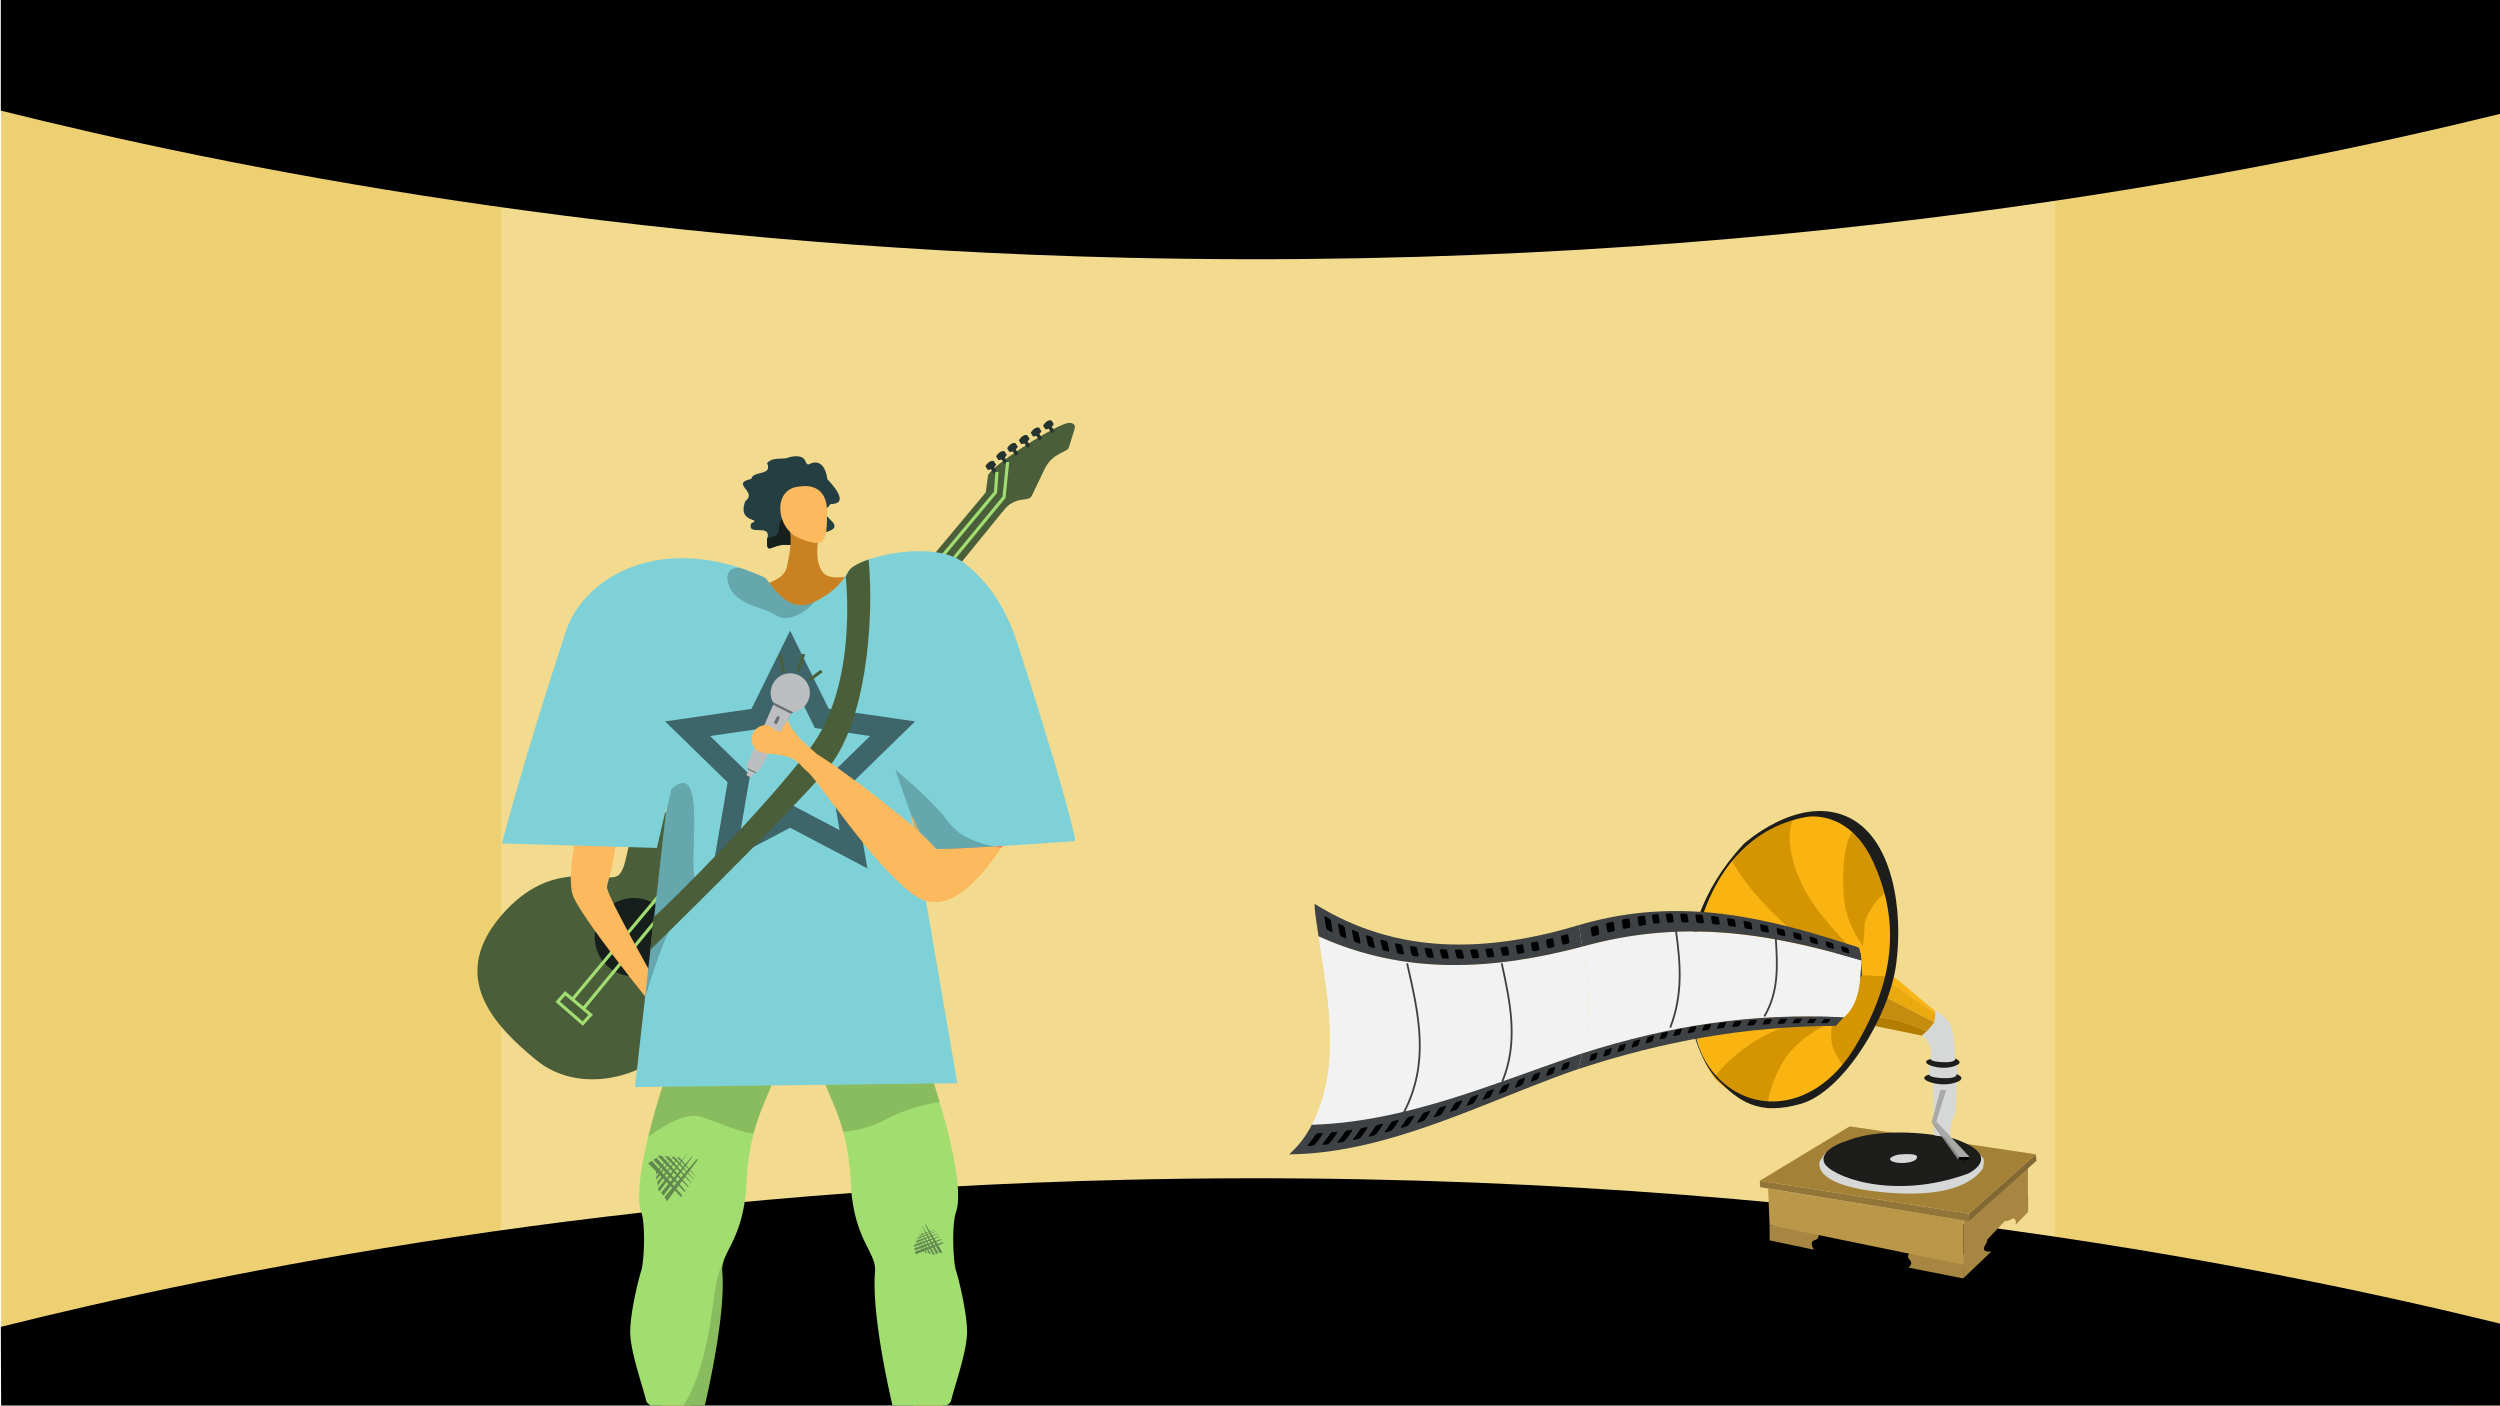 <svg xmlns="http://www.w3.org/2000/svg" xmlns:xlink="http://www.w3.org/1999/xlink" width="1366" height="768" viewBox="0 0 1366 768"><defs><style>.a,.af,.as,.ax,.o,.u{fill:none;}.b{clip-path:url(#a);}.c{fill:#f7d45e;}.d{fill:#ffe182;}.e{fill:#c2c2c2;}.e,.w{opacity:0.2;}.f{fill:#000;}.g{clip-path:url(#b);}.h{fill:#fcb95d;}.ac,.ad,.h,.i,.j,.k,.m,.o,.p,.q,.r,.s,.t,.u,.v,.w{fill-rule:evenodd;}.i{fill:#a1dd6f;}.ab,.j{opacity:0.15;}.k{fill:#4a5e3a;}.l,.m{fill:#243330;}.n,.q{fill:#171f1c;}.o{stroke:#a1dd70;stroke-width:1.752px;}.af,.as,.ax,.o,.u{stroke-miterlimit:10;}.p{fill:#243e41;}.r{fill:#c98121;}.s{fill:#f7805c;}.t{fill:#7fd1d8;}.u{stroke:#3e6569;stroke-width:11.428px;}.x{fill:#6d6e71;}.y{fill:#bcbec0;}.z{fill:#e6e7e8;}.aa{opacity:0.5;}.ac,.ae{fill:#d1d3d4;}.ad{fill:#36a5ad;}.af{stroke:#4a5e3a;stroke-width:1.678px;}.ag{fill:#fab411;}.ah{fill:#d49500;}.ai{fill:#a68641;}.aj{fill:#bb9749;}.ak{fill:#917539;}.al{fill:#826933;}.am{fill:#a38136;}.an{fill:#d5d8d6;}.ao{fill:#1d1d1c;}.ap{fill:#eba910;}.aq{fill:#c48d0d;}.ar{fill:#b37d00;}.as{stroke:#917539;stroke-width:0.709px;}.at{fill:#a9aaa7;}.au{fill:#90918f;}.av{fill:#f2f2f2;}.aw{fill:#3f4244;}.ax{stroke:#3f4244;stroke-width:1.01px;}</style><clipPath id="a"><rect class="a" width="1366" height="768" transform="translate(5894 -4728)"/></clipPath><clipPath id="b"><rect class="a" width="425" height="574" transform="translate(0 0.49)"/></clipPath></defs><g transform="translate(-5894 4728)"><g class="b"><path class="c" d="M7260.449-4711.128v758.464l-242.228-67.587-32.991-6.263,1.636-558.092,29.006-38.07Z"/><path class="c" d="M6210.745-4602.858l-16.051,556.371-300.044,74.4v-750.052l298.845,93.57Z"/><path class="d" d="M6592.426-4639.258H6167.818v617.384h849.166v-617.384Z"/><path class="e" d="M7016.883-4624.022v-16.026H6167.718v2.623l-273.169-84.716v742.9l273.169-67.088v17.778h841.85l8.552,1.608L7260.349-3960v-751.233Z"/><path class="f" d="M5894.449-4667.549c121.657,30.38,335.7,73.888,615,80.372,352.972,8.194,622.429-47.1,751-78.7v-62.454h-1366Z"/><path class="f" d="M5894.449-4003c121.657-30.38,335.7-73.888,615-80.372,352.972-8.194,622.429,47.1,751,78.7v48.779l-1365.8,2.839Z"/></g><g transform="translate(0 24.51)"><g class="g" transform="translate(6117 -4559)"><g transform="translate(37.862 36.13)"><path class="h" d="M6404.944-3961.786s-1.261,17.721-3.156,23.474,12.032,3.965,12.647,4.184,11.389-6.885,11.389-6.885-6.9-2.1-4.642-24.02S6404.944-3961.786,6404.944-3961.786Z" transform="translate(-6166.508 4498.932)"/><path class="h" d="M6277.38-3960.29s1.262,17.721,3.156,23.476-12.031,3.965-12.646,4.183-11.39-6.886-11.39-6.886,6.9-2.1,4.642-24.02S6277.38-3960.29,6277.38-3960.29Z" transform="translate(-6160.57 4498.871)"/><path class="i" d="M6321.879-4147.41c-1.434,6.717-7.04,15.42-10.958,30.358a123.7,123.7,0,0,0-3.8,26.086c-1.234,27.935-11,36.3-13,45.065a13.408,13.408,0,0,0-.314,4.2c2.186,25.442-10.053,75.323-10.053,75.323s-2.607.223-6.319.345c-8.856.291-24.017-.015-25.258-5.368-1.771-7.6-8.657-26.731-8.657-37.282s4.563-29.07,6.05-33.563,2.461-24.9,0-31.93c-2.807-8.028-.177-24.768,3.772-41.131,4.579-18.957,10.943-37.4,12.714-41.171,0,0,31.738-13.625,38.539-11S6324-4157.325,6321.879-4147.41Z" transform="translate(-6160.038 4506.863)"/><path class="i" d="M6432.076-4008.687c0,10.552-6.886,29.684-8.658,37.282s-31.577,5.022-31.577,5.022-12.238-49.881-10.053-75.323c.928-10.836-11.877-16.978-13.312-49.26a122.886,122.886,0,0,0-4.079-27.122c-3.9-14.308-9.278-22.766-10.681-29.322-2.117-9.915,10.481-17.445,17.284-20.075s38.54,11,38.54,11a229.532,229.532,0,0,1,7.561,22.184c6.111,20.444,12.859,48.862,8.926,60.118-2.462,7.032-1.488,27.444,0,31.93S6432.076-4019.238,6432.076-4008.687Z" transform="translate(-6164.538 4506.863)"/><path class="j" d="M6322.3-4147.41c-1.434,6.717-7.04,15.42-10.958,30.358-7.837-1.013-17.974-5.5-28.1-9.095-8.481-3.006-20.865,4.517-29.477,10.836,4.579-18.957,10.943-37.4,12.714-41.171,0,0,31.738-13.625,38.539-11S6324.415-4157.325,6322.3-4147.41Z" transform="translate(-6160.458 4506.863)"/><path class="j" d="M6417.1-4134.3a95.127,95.127,0,0,0-31.086,10.314c-6.472,3.4-14.01,5.106-21.617,5.9-3.9-14.308-9.278-22.766-10.681-29.322-2.117-9.915,10.481-17.445,17.284-20.075s38.54,11,38.54,11A229.532,229.532,0,0,1,6417.1-4134.3Z" transform="translate(-6164.538 4506.863)"/><path class="k" d="M6287.018-4285.9c-6.532-5.131-23.646-17.214-37.075-9.623s-9.958,24.277-15.767,31.329-33.64-10.835-62.377,20.062c-33.083,35.571-5.589,63.064,16.821,81.528,23.07,19.007,59.833,10.6,78.461-12.013,17.674-21.453,3.981-42.278,11.2-51.039s18.05-10.283,22.569-14.77c4.543-4.506,5.772-7.44,2.994-9.729s-8.586,2.319-14.6-4.017c-5.967-6.288-3.7-16.442,1.228-22.425S6289.855-4283.67,6287.018-4285.9Z" transform="translate(-6156.477 4512.188)"/><path class="k" d="M6272.937-4281.5l13.16,10.842,163.585-200.88-10.632-8.759Z" transform="translate(-6161.243 4519.649)"/><path class="k" d="M6445.863-4480.078l1.376-10.757c.6-4.652,32.469-25.333,42.491-28.633,2.788-.917,5.845-.155,4.846,3.056l-3.122,10.04c-.847,2.723-8.846,2.62-13.265,11.824l-6.969,14.517c-1.274,2.652-5.011,1.449-8.8,3.023s-5.09,3.147-7.266,5.611S6443.985-4476.193,6445.863-4480.078Z" transform="translate(-6168.308 4521.267)"/><rect class="l" width="1.977" height="4.243" transform="matrix(0.841, -0.541, 0.541, 0.841, 311.422, 3.483)"/><path class="m" d="M6480.014-4516.36a5.594,5.594,0,0,0,4.567-2.878l-1.256-1.956c-.614-.333-2.741-.254-4.583,2.781Z" transform="translate(-6169.663 4521.328)"/><rect class="l" width="1.977" height="4.243" transform="matrix(0.841, -0.54, 0.54, 0.841, 304.685, 7.385)"/><path class="m" d="M6472.992-4512.292a5.6,5.6,0,0,0,4.566-2.876l-1.257-1.958c-.612-.333-2.74-.254-4.583,2.781Z" transform="translate(-6169.376 4521.161)"/><rect class="l" width="1.977" height="4.243" transform="translate(298.199 11.511) rotate(-32.695)"/><path class="m" d="M6466.229-4507.99a5.589,5.589,0,0,0,4.566-2.876l-1.256-1.957c-.614-.333-2.741-.253-4.583,2.783Z" transform="translate(-6169.1 4520.985)"/><rect class="l" width="1.977" height="4.243" transform="matrix(0.842, -0.54, 0.54, 0.842, 291.781, 15.871)"/><path class="m" d="M6459.535-4503.444a5.592,5.592,0,0,0,4.566-2.876l-1.255-1.957c-.614-.333-2.742-.254-4.583,2.782Z" transform="translate(-6168.825 4520.799)"/><rect class="l" width="1.977" height="4.243" transform="translate(285.755 20.31) rotate(-32.695)"/><path class="m" d="M6453.253-4498.816a5.6,5.6,0,0,0,4.566-2.876l-1.255-1.957c-.614-.334-2.742-.254-4.584,2.781Z" transform="translate(-6168.568 4520.61)"/><rect class="l" width="1.977" height="4.243" transform="translate(279.927 25.64) rotate(-32.708)"/><path class="m" d="M6447.178-4493.258a5.588,5.588,0,0,0,4.565-2.876l-1.255-1.957c-.613-.334-2.74-.253-4.583,2.783Z" transform="translate(-6168.32 4520.382)"/><circle class="n" cx="21.412" cy="21.412" r="21.412" transform="translate(64.061 261.011)"/><g transform="translate(43.868 22.813)"><path class="o" d="M6442.557-4491.984l-.8,11.213-231.621,277.582" transform="translate(-6202.541 4497.314)"/><path class="o" d="M6216.476-4198.478l230.189-279.8,1.978-19.267" transform="translate(-6202.8 4497.542)"/><path class="o" d="M6206.326-4194.889l13.914,11.8-4.348,4.74-13.675-11.9Z" transform="translate(-6202.217 4485.158)"/></g><path class="h" d="M6213.238-4287.419c-.36,1.082-5.773,24.19-2.525,34.648s41.858,58.812,49.436,67.473c0,0-2.324-15.193-2.278-16.274s-28.571-50.25-28.439-55.536c.045-1.8,4.064-11.908,5.483-30.311S6213.238-4287.419,6213.238-4287.419Z" transform="translate(-6158.654 4512.092)"/><path class="p" d="M6355.606-4474.722c-4.025,5.263-5.133,3.205,1.433,10.188,2.958,4.534-4.065,4.6-9.054,7a9.541,9.541,0,0,0-2.828,1.928c-2.476,2.137-7.413,2.593-12.1,3.283-9.979-1.2-12.4,6.723-12.117-3.283.04-.129.091-.26.118-.39,2.449-8.455-11.582-.7-8.716-8.221,6.553-2.97-8.025.287-3.283-12.1,6.983-5.212-8.533-9.524,3.283-12.117.769-4.65,11.751-1.55,8.6-8.6,3.154-3.791,9.107-1.616,12.117-3.283,12.024-2.71,6.982,6.449,12.1,3.283,6.788-2.293,8.559,6.461,8.612,8.6C6357.665-4484.245,6365.99-4474.722,6355.606-4474.722Z" transform="translate(-6162.667 4520.489)"/><path class="q" d="M6348.548-4456.367a9.541,9.541,0,0,0-2.828,1.928c-2.476,2.137-7.413,2.593-12.1,3.283-9.979-1.2-12.4,6.723-12.117-3.283.04-.129.091-.26.118-.39,3.27-.612,6.267-1.806,6.266-4.391,0-11.666,13.819-12.983,13.819-12.983s3.755,7.929,3.99,8.788C6345.812-4462.972,6347.154-4459.676,6348.548-4456.367Z" transform="translate(-6163.229 4519.318)"/><path class="r" d="M6297.766-4426.3s30.868-.441,33.513-12.346,3.087-18.4,0-25.3,17.639,7.657,17.639,7.657-2.205,9.26,0,16.314,7.055,7.2,14.552,6.465,0,23.08,0,23.08-26.853,2.913-28.86,3.881-29.787.354-31.11,0S6297.766-4426.3,6297.766-4426.3Z" transform="translate(-6162.258 4519.056)"/><path class="s" d="M6288.068-4232.227c1.255.095,7.235-2.423,16.8,3.645s19.342,15.55,26.579,14.092,2.389-9.709-1.8-11.52c-3.768-1.63-10.884-3.75-9.343-6.456s4.9-2.4,8.279.01,6.082.088,4.921-1.262-9.546-6.164-11.57-6.568c-1.5-.3-8.3,1.75-11.871.886s-17.768-5.573-17.768-5.573Z" transform="translate(-6161.861 4510.02)"/><path class="h" d="M6339.614-4483.572s14.993-3.517,14.993,13.941-1.764,19.665-14.993,14.373S6324.621-4482.781,6339.614-4483.572Z" transform="translate(-6163.537 4519.795)"/><path class="t" d="M6483.641-4289.625l-.261.023c-2.361.222-20.581,1.917-39.145,3.466-2.009.169-4.026.337-6.028.5-4.378.353-8.679.69-12.7.989-10.8.8-19.562,1.311-22.314,1.127l-4.164-9.255-3.52-7.829-1.61-3.581.153,1.58,1.112,6.457,6.955,40.441,17.146,99.639-176.135,2.132,5.5-48.747L6251.6-4229l2.031-17.965,6.388-56.637.476-4.195-5.375,23.189-84.6-2.461s9.838-39.622,34.774-115.6c9.226-28.126,46.132-50.771,94.77-35.105a127.7,127.7,0,0,1,13.9,5.4c2.392,1.089,11.541,20.566,26.339,13.711.314-.146.629-.292.936-.445,13.51-6.518,16.6-13.956,18.817-17.008,0-.008.008-.016.015-.023.077-.091.146-.183.215-.275,1.557-1.963,5.345-4.042,10.528-5.805,14.079-4.792,38.508-7.662,51.17,1.226s24.327,25.04,30.932,47.229c11.1,34.077,23.1,73.9,28.64,95.728.092.36.177.706.261,1.043C6482.974-4292.324,6483.641-4289.625,6483.641-4289.625Z" transform="translate(-6157.051 4518.276)"/><path class="h" d="M6426.6-4287.625c-1.618,1.369-2.38,3.595-13.282,7.163-4.811-7.693-49.759-42.586-64.656-51.547-3.315-2.863-7.579-6.588-9.012-8.031-2.462-2.478-6.833-8.061-6.744-9.508s-7.165-7.247-8.834-7.525-2.224,3.059,1.4,4.621,4.937,4.92,3.5,7.5-5.029-3.173-8.93-3.067-8.92,4.179-6.54,10.779,9.724,3.295,19.919,6.75c4.663,1.58,6.483,5.237,9.4,7.533,6.788,5.346,35.131,50.406,58.477,67.555s46.466-25.81,49.144-26.951C6450.433-4282.35,6428.213-4288.994,6426.6-4287.625Z" transform="translate(-6162.877 4514.607)"/><path class="u" d="M6332.229-4388.04l17.309,35.071,38.7,5.624-28.006,27.3,6.611,38.547-34.617-18.2-34.618,18.2,6.611-38.547-28.006-27.3,38.7-5.624Z" transform="translate(-6161.376 4515.874)"/><path class="v" d="M6454.829-4277.7c-.621.791-1.411,1.879-2.354,3.175Z" transform="translate(-6168.589 4511.359)"/><path class="w" d="M6267.651-4237.978c-4.785,5.982-12.139,28.978-15.689,40.695l11.387-100.919,2.953-13.12c18.4-16.51,10.551,31.668,12.445,46.284S6274.146-4246.1,6267.651-4237.978Z" transform="translate(-6160.384 4512.874)"/><path class="w" d="M6346.481-4418.725c-4.38,5.674-14.624,11.51-20.5,7.66-8.68-5.674-24.2-5.682-26.908-18.94-1.073-5.245,2.063-7.086,6.242-7.385a127.7,127.7,0,0,1,13.9,5.4c2.392,1.089,11.541,20.566,26.339,13.711C6345.86-4418.426,6346.174-4418.572,6346.481-4418.725Z" transform="translate(-6162.303 4517.894)"/><path class="k" d="M6351.452-4327.22c-23.626,27.3-96.4,98.411-96.4,98.411l1.648-17.629c.123-.107.245-.223.383-.336,9.9-8.85,58.684-57.235,85.054-91.941,26.739-35.173,19.577-93.819,19.577-93.819s.706-1.441,1.787-3.39c0-.008.008-.016.015-.023.077-.091.146-.183.215-.275,1.557-1.963,5.345-4.042,10.528-5.805C6377.454-4407.252,6372.592-4351.643,6351.452-4327.22Z" transform="translate(-6160.511 4518.083)"/><g transform="translate(147.077 138.249)"><path class="x" d="M6324.272-4360.727l.086,1.509-13.91,34.342.214,1.027,3.563,1.768,1.449-.491,18.44-31.8,1.253-.843s-.616-4.156-.5-4.386S6324.272-4360.727,6324.272-4360.727Z" transform="translate(-6309.854 4376.507)"/><path class="y" d="M6314.432-4322.655l-3.415-1.695a1.848,1.848,0,0,1-.872-2.4l14.195-32.408,9.757,4.842-17.229,30.9A1.847,1.847,0,0,1,6314.432-4322.655Z" transform="translate(-6309.835 4376.443)"/><path class="y" d="M6312.229-4317.995l-2.4-1.191.809-3.089,3.563,1.768Z" transform="translate(-6309.829 4374.934)"/><path class="y" d="M6339.08-4375.983l-.191-.094a10.563,10.563,0,0,0-14.157,4.765l-.095.191a10.547,10.547,0,0,0,.17,9.721l11.1,5.508a10.551,10.551,0,0,0,7.845-5.743l.095-.191A10.563,10.563,0,0,0,6339.08-4375.983Z" transform="translate(-6310.39 4377.181)"/><g transform="translate(14.707 23.043)"><rect class="z" width="4.694" height="1.888" rx="0.944" transform="translate(0 4.205) rotate(-63.603)"/><rect class="x" width="4.694" height="1.888" rx="0.944" transform="translate(0 4.205) rotate(-63.603)"/></g><path class="s" d="M6416.808-4278.285a10.967,10.967,0,0,1,.758,1.044Z" transform="translate(-6314.206 4373.134)"/><path class="h" d="M6446.763-4277.484c-7.913,10.873-26.624,36.231-45.472,22.375-23.35-17.146-51.691-62.21-58.478-67.556-2.921-2.292-4.739-5.95-9.4-7.53a47.2,47.2,0,0,0-11.3-2.033,4.593,4.593,0,0,1-.459-.046c-3.029-.3-5.383-.728-6.917-2.5a4.894,4.894,0,0,1-.506-.66,7.261,7.261,0,0,1-.736-1.511c-2.293-6.364,2.277-10.374,6.111-10.75.123-.015.253-.023.377-.031h.053c1.68-.046,3.3,1,4.716,1.986a3.034,3.034,0,0,0,.828.582c1.234.867,2.263,1.5,2.976.982a1.389,1.389,0,0,0,.413-.484,4.153,4.153,0,0,0,.346-.821,4.379,4.379,0,0,0,.146-.636,4.033,4.033,0,0,0,.6-.982l.023-.023a.112.112,0,0,0-.016.046c.023-.038.038-.069.054-.1s.023-.023.046-.046c.046-.061.1-.114.153-.176.077-.084.161-.168.254-.253.1-.115.215-.222.322-.33.161-.153.314-.307.468-.46a8.406,8.406,0,0,0,1.25-1.557,1.316,1.316,0,0,1,.291.736c-.084,1.45,4.286,7.031,6.747,9.508,1.435,1.441,5.7,5.169,9.011,8.029,10.758,6.472,37.19,26.47,52.855,39.973,1.727,7.43,4.188,18.334,3.949,19.4-.359,1.626,12.813.72,14.255,1.081C6420.684-4271.02,6437.392-4274.778,6446.763-4277.484Z" transform="translate(-6309.953 4376.068)"/><path class="s" d="M6454.721-4279.4a1.378,1.378,0,0,0-.384.307h-.007a10.345,10.345,0,0,0-.929,1.1c-1.2-.214-2.584-.475-4.079-.8-4.792.283-9.462.552-13.7.767-8.687.438-15.573.69-18.021.521v-.007c10.905-3.566,11.663-5.79,13.281-7.163a3.1,3.1,0,0,1,1.817-.138C6438.372-4284.281,6454.721-4279.4,6454.721-4279.4Z" transform="translate(-6314.238 4373.403)"/><path class="t" d="M6490.98-4292.339c-.084-.338-.169-.683-.261-1.043-2.454-9.679-6.182-22.9-10.537-37.58-7.742.343-15.6-.333-23.271-.717-14.629-.733-29.5-1.958-44.13-.873a9.815,9.815,0,0,1-1.554-.02,20.773,20.773,0,0,1-9.955,3.642,23.459,23.459,0,0,1-6.587-.269c.184,1.1.345,2.223.453,3.352.391,1.572.828,3.144,1.288,4.716,1.288,4.432,2.76,8.833,4.027,13.2.919,3.174,1.87,6.356,2.637,9.585l.069.3.069.1a.024.024,0,0,0,.008.016l1.449,1.986,11.219,15.428.758,1.044v.007c2.447.169,9.333-.084,18.021-.521,4.241-.215,8.911-.483,13.7-.767l5.008-.3h.007c19.561-1.2,39.414-2.623,39.414-2.623s-.092-.437-.261-1.265C6492.253-4286.358,6491.717-4288.9,6490.98-4292.339Z" transform="translate(-6313.3 4375.372)"/><path class="w" d="M6431.75-4286.344a23.068,23.068,0,0,1-5.268-4.179,16.017,16.017,0,0,0-1.953-1.8h0c-8.224-12.218-30.072-30-30.072-30l8.76,24.8a.024.024,0,0,0,.008.016c.054.245.743,3.121,1.625,6.886a103.054,103.054,0,0,1,11.042,10.528l.758,1.044v.007c2.447.169,9.333-.084,18.021-.521,4.241-.215,8.911-.483,13.7-.767C6443.276-4281.436,6436.873-4283.276,6431.75-4286.344Z" transform="translate(-6313.292 4374.936)"/></g><g class="aa" transform="translate(93.267 400.486)"><g transform="translate(4.299)"><path class="l" d="M6280.777-4100.491l-.669.784-6.385,7.491-10.691,12.537c.295.44.578.894.844,1.364q.257.454.5.917c2.4-3.207,5.772-7.729,9.172-12.284,2.754-3.7,5.521-7.428,7.794-10.483C6281.152-4100.273,6280.964-4100.381,6280.777-4100.491Z" transform="translate(-6258.403 4103.622)"/><path class="l" d="M6278.117-4102.119l-2.414,2.831-5.1,5.978-9.558,11.205a16.232,16.232,0,0,1,1.366,1.6l8.053-10.785,6.981-9.388.94-1.274Z" transform="translate(-6258.321 4103.689)"/><path class="l" d="M6260.194-4082.93c2.872-3.843,14.165-18.953,15.47-20.812l-.02-.014-16.137,18.913.011,1.354Q6259.864-4083.22,6260.194-4082.93Z" transform="translate(-6258.258 4103.756)"/><path class="l" d="M6272.036-4103.43c-.266.474-12.98,17.469-12.98,17.469l-.02-2.238Z" transform="translate(-6258.239 4103.743)"/><path class="l" d="M6268.818-4103.172c-.213.378-10.366,13.95-10.366,13.95l-.02-1.786Z" transform="translate(-6258.214 4103.732)"/><path class="l" d="M6266.5-4103.242c-.169.3-8.281,11.145-8.281,11.145l-.017-1.426Z" transform="translate(-6258.205 4103.735)"/></g><g transform="translate(0 1.171)"><path class="l" d="M6272.387-4080.508l-16.573-18.9q-1.031.677-2.092,1.311c4.821,4.939,11.91,12.2,18.038,18.455Z" transform="translate(-6253.723 4102.407)"/><path class="l" d="M6274.309-4083.055l-15.917-18.154c-.552.418-1.113.82-1.684,1.21,4.048,4.148,11.343,11.619,17.158,17.553Z" transform="translate(-6253.845 4102.481)"/><path class="l" d="M6276.129-4085.5l-14.64-16.695-1.4-.344c-.238.2-.48.4-.724.6,2.791,2.862,10.881,11.151,16.472,16.85Q6275.985-4085.292,6276.129-4085.5Z" transform="translate(-6253.954 4102.535)"/><path class="l" d="M6277.758-4087.638l-12.342-14.077-2.492-.612s9.212,9.446,14.642,14.976C6277.629-4087.447,6277.694-4087.543,6277.758-4087.638Z" transform="translate(-6254.1 4102.527)"/><path class="l" d="M6279.208-4089.6l-10.449-11.916-1.993-.488s8.1,8.3,12.319,12.6Z" transform="translate(-6254.256 4102.514)"/><path class="l" d="M6280.484-4091.012l-8.766-10-1.594-.39s7.028,7.207,10.257,10.487Z" transform="translate(-6254.394 4102.489)"/></g></g><g class="aa" transform="translate(238.436 439.251)"><g transform="translate(1.172)"><path class="l" d="M6411.487-4063.085l.3.582,2.84,5.565,4.752,9.314c.33-.066.665-.122,1.005-.163.22-.028.439-.05.659-.069l-4.974-8.363-4.251-7.117Z" transform="translate(-6406.52 4063.337)"/><path class="l" d="M6409.88-4061.9l1.073,2.1,2.265,4.441,4.247,8.327a10.257,10.257,0,0,1,1.273-.411c-1.038-1.744-2.695-4.531-4.366-7.342l-3.809-6.375-.517-.861Z" transform="translate(-6406.454 4063.283)"/><path class="l" d="M6416.765-4046.7c-1.555-2.618-7.67-12.91-8.442-14.128l-.013.009,7.167,14.057.8.323C6416.436-4046.531,6416.6-4046.618,6416.765-4046.7Z" transform="translate(-6406.39 4063.234)"/><path class="l" d="M6407.592-4058.546c.212.27,7.088,11.855,7.088,11.855l-1.317-.532Z" transform="translate(-6406.361 4063.141)"/><path class="l" d="M6406.933-4056.531c.169.217,5.661,9.468,5.661,9.468l-1.053-.423Z" transform="translate(-6406.333 4063.058)"/><path class="l" d="M6406.308-4055.139c.137.172,4.522,7.564,4.522,7.564l-.841-.337Z" transform="translate(-6406.308 4063.001)"/></g><g transform="translate(0 2.906)"><path class="l" d="M6421-4053.128,6405.894-4048q.147.769.26,1.545c4.069-1.627,10.047-4.02,15.2-6.091Z" transform="translate(-6405.119 4060.013)"/><path class="l" d="M6419.972-4054.854l-14.511,4.921q.166.637.3,1.281c3.416-1.366,9.569-3.828,14.461-5.795Z" transform="translate(-6405.101 4060.084)"/><path class="l" d="M6418.973-4056.5l-13.346,4.526-.541.735c.062.19.118.38.174.57,2.356-.941,9.182-3.67,13.882-5.563Z" transform="translate(-6405.086 4060.151)"/><path class="l" d="M6418.105-4057.957l-11.252,3.815-.964,1.313s7.776-3.105,12.338-4.945Z" transform="translate(-6405.119 4060.211)"/><path class="l" d="M6417.306-4059.248l-9.526,3.23-.77,1.05s6.835-2.731,10.379-4.162C6417.361-4059.168,6417.334-4059.209,6417.306-4059.248Z" transform="translate(-6405.165 4060.264)"/><path class="l" d="M6416.79-4060.307l-7.991,2.71-.616.839s5.933-2.369,8.641-3.465C6416.813-4060.251,6416.8-4060.279,6416.79-4060.307Z" transform="translate(-6405.212 4060.307)"/></g></g><path class="ab" d="M6295-4036.5c2.186,25.442-10.053,75.323-10.053,75.323s-2.607.223-6.319.345c.054-.53-6.287-.479-5.933-.974,14.615-20.433,16.779-57.375,18.81-66.848.467-2.181,1.616-8.822,3.809-12.042A13.408,13.408,0,0,0,6295-4036.5Z" transform="translate(-6161.231 4501.662)"/><g transform="translate(228.238 554.974)"><path class="ac" d="M6463.466-3919.159c-6.532.875-19.752-.123-29.368-.659h-.008c-.307-.024-.591-.038-.882-.054-5.015-.269-8.91-.391-10.105-.008-.131.045-.292.084-.484.129-.476.115-1.134.245-1.94.368-7.253,1.128-25.987,2.247-26.217-3.382a13.87,13.87,0,0,1,.307-3.228c.046-.229.092-.459.154-.69.008-.015.008-.023.016-.038.069-.307.146-.621.238-.936.007-.008.007-.008.007-.016,1.657-5.812,5.667-11.954,6.556-11.425,11.9,7.085,23.541-1.3,25.942-3.205.3-.238.452-.376.452-.376s.452.031,1.312.115c.467.053,1.065.123,1.771.207.382.046.8.1,1.25.16.153.023.307.039.46.069q.552.069,1.173.161c.2.031.4.061.613.1h.008c1.127.177,2.385.391,3.773.652.866.161,1.771.337,2.729.536,1.442.292,2.99.637,4.631,1.021.153.046.314.1.468.154.821.253,1.625.536,2.416.828a50.514,50.514,0,0,1,7.553,3.512l.008.008C6467.43-3928.782,6471.525-3920.232,6463.466-3919.159Z" transform="translate(-6394.453 3942.677)"/><path class="ad" d="M6456.31-3935.155a15.624,15.624,0,0,0-11.2,11.387s-5.122-.943-10.927-1.794c-.5-.069-1.013-.138-1.526-.207-.929-.13-1.871-.261-2.807-.376-.8-.1-1.6-.191-2.376-.275-4.309-.46-8.037-.629-9.248-.054-3.282,1.549-23.665,5.421-23.442.482a2.467,2.467,0,0,1,.154-.69c.008-.015.008-.023.016-.038a5.818,5.818,0,0,0,.238-.936c.007-.008.007-.008.007-.016,1.657-5.812,5.667-11.954,6.556-11.425,11.9,7.085,23.541-1.3,25.942-3.205.3-.238.452-.376.452-.376s.452.031,1.312.115c.467.053,1.065.123,1.771.207.382.046.8.1,1.25.16.153.023.307.039.46.069q.552.069,1.173.161c.2.031.4.061.613.1h.008c1.127.177,2.385.391,3.773.652.866.161,1.771.337,2.729.536,1.442.292,2.99.637,4.631,1.021.153.046.314.1.468.154.821.253,1.625.536,2.416.828a50.514,50.514,0,0,1,7.553,3.512Z" transform="translate(-6394.466 3942.677)"/><g transform="translate(31.838 0.322)"><path class="ae" d="M6435.456-3941.951c-.223.207-.537.507-.921.9a22.851,22.851,0,0,0-3.6,4.608,10.876,10.876,0,0,0-.836,1.794c-.084.238-.153.482-.215.728l-2.231-.544a11.665,11.665,0,0,1,1.166-2.9v-.008a17.049,17.049,0,0,1,1.081-1.725,25.482,25.482,0,0,1,2.677-3.244c.382.046.8.1,1.25.16.153.023.307.039.46.069Q6434.834-3942.043,6435.456-3941.951Z" transform="translate(-6427.65 3942.341)"/></g><g transform="translate(39.169 1.465)"><path class="ae" d="M6442.892-3940.614c-1.281,1.2-4.57,4.563-5.359,7.83l-2.24-.545c.744-3.067,3.167-6.035,4.87-7.821C6441.028-3940.989,6441.933-3940.812,6442.892-3940.614Z" transform="translate(-6435.292 3941.15)"/></g><g transform="translate(47.22 3.175)"><path class="ae" d="M6450.75-3938.539c-1.5,1.488-4.133,4.432-4.831,7.316l-2.232-.545c.706-2.944,2.968-5.8,4.647-7.6C6449.156-3939.114,6449.96-3938.831,6450.75-3938.539Z" transform="translate(-6443.688 3939.367)"/></g><g transform="translate(25.14)"><path class="y" d="M6430.906-3926.145a9.472,9.472,0,0,1-1.809,1.166,13.146,13.146,0,0,0-5.407,5.229c-1.356,2.362-1.779,4.74-1.3,5.989l-1.435.544c-.567-1.488-.291-3.8.8-6.165a14.836,14.836,0,0,1,6.656-6.97c.039-.023.085-.046.123-.069,3.819-1.986,3.189-4.264,1.28-8.243q-.161-.345-.346-.713c-.214-.437-.428-.882-.636-1.326-.107-.23-.207-.46-.3-.683a5.413,5.413,0,0,1-.23-4.14,3.533,3.533,0,0,1,.453-.774c.3-.238.452-.376.452-.376s.452.031,1.312.115l.207.6a1.957,1.957,0,0,0-1.028,1.051,3.078,3.078,0,0,0-.084,1.794,7.522,7.522,0,0,0,.6,1.755l.437.9c.069.138.131.276.2.407C6432.555-3932.548,6434.318-3928.936,6430.906-3926.145Z" transform="translate(-6420.666 3942.677)"/></g><g transform="translate(37.867 0.551)"><path class="y" d="M6439.754-3933.636a28.8,28.8,0,0,1-1.956,3.888,20.768,20.768,0,0,0-2.016,4.209,6.613,6.613,0,0,0,.605,5.375l-.675.368h-.008l-.667.36c-.077-.138-.146-.276-.215-.413a7.98,7.98,0,0,1-.567-5.9,21.251,21.251,0,0,1,2.208-4.762,25.921,25.921,0,0,0,1.855-3.673,4.113,4.113,0,0,0,.261-1.273,4.7,4.7,0,0,0-.9-2.837,10.735,10.735,0,0,0-2.893-2.753c-.367-.245-.6-.384-.62-.391l.368-.668q.551.069,1.173.161c.2.031.4.061.613.1h.008a12.357,12.357,0,0,1,2.339,2.27,7.394,7.394,0,0,1,1.188,2.208A5.5,5.5,0,0,1,6439.754-3933.636Z" transform="translate(-6433.936 3942.102)"/></g></g><g transform="translate(54.461 557.597)"><path class="ac" d="M6217.479-3916.423c6.533.874,19.753-.123,29.368-.66h.008c.306-.023.589-.039.881-.054,5.015-.269,8.91-.391,10.107-.008.13.046.29.085.482.131.476.115,1.136.245,1.94.368,7.254,1.127,25.987,2.246,26.217-3.382a13.807,13.807,0,0,0-.307-3.228c-.046-.23-.092-.46-.154-.69-.007-.015-.007-.023-.015-.038-.069-.307-.146-.621-.238-.935-.007-.008-.007-.008-.007-.015-1.656-5.813-5.666-11.955-6.556-11.426-11.9,7.086-23.541-1.3-25.94-3.205-.3-.238-.453-.376-.453-.376s-.453.031-1.311.115c-.468.054-1.066.123-1.771.207-.383.046-.8.1-1.25.161-.153.023-.307.038-.46.069q-.552.069-1.173.161c-.2.031-.4.061-.613.1h-.008c-1.127.177-2.385.39-3.773.651-.866.161-1.771.338-2.729.537-1.441.292-2.991.637-4.631,1.02-.154.046-.315.1-.468.153-.82.253-1.626.537-2.415.829a50.24,50.24,0,0,0-7.554,3.512l-.008.008C6213.514-3926.047,6209.42-3917.5,6217.479-3916.423Z" transform="translate(-6213.262 3939.942)"/><path class="ad" d="M6225.134-3932.419a15.62,15.62,0,0,1,11.2,11.386s5.123-.943,10.928-1.793c.5-.069,1.012-.138,1.526-.207.928-.13,1.871-.261,2.807-.376.8-.1,1.6-.192,2.376-.276,4.311-.46,8.036-.629,9.249-.054,3.282,1.549,23.663,5.422,23.441.483a2.453,2.453,0,0,0-.154-.69c-.007-.015-.007-.023-.015-.038a5.82,5.82,0,0,1-.238-.935c-.007-.008-.007-.008-.007-.015-1.656-5.813-5.666-11.955-6.556-11.426-11.9,7.086-23.541-1.3-25.94-3.205-.3-.238-.453-.376-.453-.376s-.453.031-1.311.115c-.468.054-1.066.123-1.771.207-.383.046-.8.1-1.25.161-.153.023-.307.038-.46.069q-.552.069-1.173.161c-.2.031-.4.061-.613.1h-.008c-1.127.177-2.385.39-3.773.651-.866.161-1.771.338-2.729.537-1.441.292-2.991.637-4.631,1.02-.154.046-.315.1-.468.153-.82.253-1.626.537-2.415.829a50.24,50.24,0,0,0-7.554,3.512Z" transform="translate(-6213.748 3939.942)"/><g transform="translate(33.586 0.322)"><path class="ae" d="M6248.28-3939.215c.222.207.537.505.92.9a22.883,22.883,0,0,1,3.6,4.608,10.9,10.9,0,0,1,.835,1.794c.084.238.153.483.214.729l2.232-.545a11.7,11.7,0,0,0-1.166-2.9v-.008a17.148,17.148,0,0,0-1.081-1.726,25.572,25.572,0,0,0-2.676-3.243c-.383.046-.8.1-1.25.161-.153.023-.307.038-.46.069Q6248.9-3939.307,6248.28-3939.215Z" transform="translate(-6248.28 3939.606)"/></g><g transform="translate(26.462 1.464)"><path class="ae" d="M6240.853-3937.878c1.28,1.2,4.57,4.563,5.36,7.829l2.239-.545c-.743-3.067-3.167-6.035-4.869-7.822C6242.716-3938.254,6241.811-3938.077,6240.853-3937.878Z" transform="translate(-6240.853 3938.415)"/></g><g transform="translate(18.948 3.174)"><path class="ae" d="M6233.018-3935.8c1.5,1.488,4.133,4.432,4.831,7.315l2.23-.544c-.7-2.945-2.967-5.8-4.646-7.6C6234.613-3936.379,6233.807-3936.095,6233.018-3935.8Z" transform="translate(-6233.018 3936.632)"/></g></g><g transform="translate(165.244 127.762)"><line class="af" x1="2.188" y1="9.286" transform="translate(0 0.431)"/><line class="af" y1="9.437" x2="3.02" transform="translate(10.002)"/><line class="af" y1="4.805" x2="6.463" transform="translate(16.391 9.202)"/></g></g></g></g><path class="ag" d="M6841.5-4259.423s-22.308,24.373-21.069,54.53l-1.859,32.429s3.512,22.515,11.981,33.049,29.743,17.144,29.743,17.144,38.213-12.806,41.518-22.1,17.764-55.15,17.351-56.8-17.764-33.875-17.764-33.875Z"/><path class="ah" d="M6873.722-4280.285s-22.1,4.131-33.256,22.927c0,0,13.22,26.026,50.4,51.226l4.337,3.718,15.079-3.512Z"/><path class="ag" d="M6911.728-4211.5l-.62,7.23s-22.928-21.688-31.19-37.8-9.914-30.363-6.2-38.212c0,0,21.275-8.676,32.842,6.4Z"/><path class="ah" d="M6911.728-4211.5s-7.85-9.914-9.708-22.308-1.24-33.875,4.544-40.071c0,0,19.209,9.088,19,33.255S6911.728-4211.5,6911.728-4211.5Z"/><path class="ai" d="M7002.061-4090.186v15.974l-35.252,37.318.138-24.374Z"/><path class="ai" d="M6860.915-4058.652v8.4l24.236,5.095s-3.03-4.269.413-5.233,1.652-4.544,1.652-4.544Z"/><path class="ai" d="M6938.029-4044.331s-2.479,2.479-1.1,3.993,2.2,3.168-.137,4.958l29.881,5.921v-8.813Z"/><path class="ai" d="M6966.671-4029.459l15.423-14.734s-6.2.964-3.305-3.581-.551-5.783-.551-5.783l-11.7,11.154Z"/><path class="ai" d="M6988.153-4061.682s.551,2.479,5.646-.55c0,0,2.341-.138,1.514,3.442l6.886-7.023v-9.226Z"/><path class="aj" d="M6860.089-4078.481l.826,19.829,105.894,21.757.138-24.374Z"/><path class="ak" d="M6855.545-4082.819l.207,3.511,114.018,18.59v-4.131Z"/><path class="al" d="M7006.33-4097.278l.413,3.511-36.973,33.049v-4.131Z"/><path class="am" d="M7006.33-4097.278,6904.7-4112.563l-49.16,29.744,114.225,17.97Z"/><path class="an" d="M6931.97-4100.376l15.9,1.446-2.892,11.154s-7.023,2.065-9.5,2.065-12.6-2.272-13.632-3.511-2.892-4.751-2.272-5.99,6.2-4.545,6.2-4.545Z"/><path class="an" d="M6891.485-4098.311l-3.1,4.751s-5.577,12.6,32.016,16.731,51.639-5.164,57.009-12.6a14.392,14.392,0,0,0,.413-5.577l-2.892-2.892S6910.075-4078.068,6891.485-4098.311Z"/><path class="ao" d="M6960.681-4106.16s-33.875-7.849-58.042,1.653c0,0-14.459,4.337-11.98,11.567s36.973,21.481,78.7,6.2C6969.356-4086.744,6990.218-4096.452,6960.681-4106.16Zm-19.21,10.741c-1.032,3.1-10.534,3.718-13.839,1.859s3.305-3.511,3.305-3.511S6942.5-4098.517,6941.471-4095.419Z"/><path class="an" d="M6962.54-4120.412s-4.121,8.392-2.675,14.176l-9.305-1.515-.413-29.392,13.013-.62Z"/><path class="an" d="M6948.081-4146.851v6.713s2.582,2.375,9.915,1.652,5.37-1.859,5.37-1.859v-7.022Z"/><path class="an" d="M6948.8-4148.194s1.962-10.224-4.751-13.942l7.127-13.529s5.68,2.065,8.365,7.332,2.892,18.28,2.272,20.449C6961.817-4147.884,6957.273-4144.063,6948.8-4148.194Z"/><path class="ag" d="M6951.468-4174.127l-24.651-17.2c.806-2.156,1.331-3.547,1.331-3.547l23.032,19.211Z"/><path class="ap" d="M6951.489-4174.012l-.62,4.543-.034.04-26.98-13.933c1.107-3,2.173-5.85,2.962-7.966l24.651,17.2Z"/><path class="aq" d="M6950.835-4169.429l-3.27,4.093-.758.691c-3.142-1.24-7.983-3.111-12.566-4.719a59.161,59.161,0,0,0-14.468-2.8c1.1-3.094,2.63-7.271,4.082-11.2Z"/><path class="ar" d="M6946.807-4164.645l-2.752,2.508s-25.406-5.267-25.819-5.267a34.438,34.438,0,0,1,1.533-4.757h0a59.161,59.161,0,0,1,14.468,2.8C6938.824-4167.756,6943.665-4165.885,6946.807-4164.645Z"/><line class="as" x1="0.941" y1="0.657" transform="translate(6925.876 -4191.984)"/><line class="as" x1="1.696" y1="0.877" transform="translate(6922.159 -4184.239)"/><path class="as" d="M6917.924-4172.259s.687.017,1.845.1"/><path class="ao" d="M6948.923-4149.387s-3.81.837-2.045,2.51,10.409,3.9,16.729.65c0,0,2.416-1.208.093-2.695l-1.394-.743s.929,2.323-6.506,2.044S6948.923-4149.387,6948.923-4149.387Z"/><path class="ao" d="M6948.184-4140.861s-4.234.93-2.272,2.789,11.567,4.337,18.59.723c0,0,2.686-1.343.1-3l-1.55-.826s1.033,2.582-7.229,2.272S6948.184-4140.861,6948.184-4140.861Z"/><path class="at" d="M6954.278-4132.6l-4.751,17.351,14.666,19.416h5.99l-18.177-19.416,5.37-17.144Z"/><path class="ah" d="M6924.327-4194.565c-.076-.615-13.013-.62-13.013-.62s-12.186,17.97-16.317,27.679c0,0-1.653,8.055,1.446,14.045a75.591,75.591,0,0,0,5.37,9.089S6926.393-4178.041,6924.327-4194.565Z"/><path class="ag" d="M6911.314-4195.185s-1.239-2.892-.413-7.849,2.066-16.937,1.859-19.623,5.784-15.285,12.807-17.97c0,0,3.511,22.721,2.892,29.124s-4.132,16.938-4.132,16.938Z"/><path class="ah" d="M6886.528-4193.119l-1.859,13.013s-46.681-3.305-66.1,7.642c0,0-4.131-28.711,0-38.419l2.272-3.925Z"/><path class="ah" d="M6830.552-4139.415s22.307-29.95,58.041-30.777l3.925,2.066s-18.177,7.229-26.232,23.754-5.991,22.1-5.991,22.1S6835.1-4133.012,6830.552-4139.415Z"/><path class="ao" d="M6895-4167.506s-12.394-1.033-10.535-17.145,13.633-26.439,20.449-26.645,5.99,8.262,5.99,8.262l.413,7.849Z"/><path class="ao" d="M6902.123-4282.248c-26.646-10.844-55.46,15.492-55.46,15.492-47.714,51.122-29.744,112.469-14.872,127.961,12.365,12.88,23.237,20.449,46.165,13.942s48.024-47.094,52.052-75.909S6928.768-4271.4,6902.123-4282.248Zm5.577,126.1c-23.547,39.349-64.136,37.8-81.8,8.056s-9.915-121.764,55.15-133.538c0,0,23.238-4.647,36.56,24.787S6931.247-4195.5,6907.7-4156.146Z"/><path class="f" d="M6964.192-4095.832l-.072,1.606h5.482l.581-1.606Z"/><path class="f" d="M6966.5-4094.515l-.144,1.515,1.082-1.515Z"/><path class="au" d="M6964.12-4094.226l-14.534-20.233-.059-.789,14.666,19.416Z"/><path class="av" d="M6901.376-4172.019c-50.639-2.431-94.756,4.529-142.915,19.78,5.8-20.088,3.728-38.017.138-58.531,53.414-14.87,99.809-8.1,152.487,7.514C6910.442-4192.492,6910.5-4179.793,6901.376-4172.019Z"/><path class="aw" d="M6909.769-4210.191c-52.387-17.3-99.077-28.147-152.989-12.35.376,4,.843,6.412,1.819,11.771,53.414-14.87,99.809-8.1,152.487,7.514A43.914,43.914,0,0,0,6909.769-4210.191Z"/><path class="aw" d="M6901.478-4172.123c-50.658-2.5-94.782,4.438-142.963,19.682-.909,3.4-1.389,5.07-2.295,8.625,47.26-15.488,91.122-23.289,140.952-23.691C6898.874-4169.554,6899.772-4170.368,6901.478-4172.123Z"/><path class="ax" d="M6809.587-4220.689c2.686,19.284,4.088,35.708-2.952,54.176"/><path class="ax" d="M6864.292-4215.215c.98,15.041,1.67,29.118-6.254,42.6"/><path class="f" d="M6767.739-4218.344c.094.591-.148,1.164-.544,1.269-1.055.279-1.583.421-2.635.711-.4.11-.8-.29-.9-.88-.21-1.281-.308-1.9-.48-3.1a1.048,1.048,0,0,1,.579-1.19c1.055-.3,1.585-.442,2.644-.726.4-.107.779.246.858.8C6767.437-4220.251,6767.533-4219.628,6767.739-4218.344Z"/><path class="f" d="M6776.234-4220.413c.09.59-.16,1.152-.562,1.244-1.064.245-1.6.37-2.657.625-.4.1-.8-.313-.9-.9-.2-1.285-.294-1.909-.462-3.12a1.019,1.019,0,0,1,.593-1.176c1.066-.257,1.6-.383,2.67-.628.4-.092.787.277.863.838C6775.948-4222.32,6776.04-4221.7,6776.234-4220.413Z"/><path class="f" d="M6784.8-4222.209c.083.587-.175,1.133-.58,1.213-1.073.212-1.608.321-2.679.543-.4.084-.8-.333-.889-.922-.187-1.278-.276-1.9-.436-3.117a.99.99,0,0,1,.6-1.157c1.077-.22,1.616-.327,2.7-.535.407-.079.791.3.862.865C6784.534-4224.1,6784.62-4223.482,6784.8-4222.209Z"/><path class="f" d="M6793.378-4223.733c.077.578-.142,1.1-.548,1.166-1.077.179-1.619.273-2.7.464-.406.072-.8-.348-.881-.931-.172-1.265-.255-1.884-.4-3.1a.961.961,0,0,1,.618-1.132c1.085-.185,1.631-.276,2.715-.448.409-.065.738.339.8.9C6793.131-4225.6,6793.211-4224.989,6793.378-4223.733Z"/><path class="f" d="M6800.8-4224.619c.092.563-.125,1.049-.483,1.083-.955.089-1.428.139-2.365.247-.353.04-.706-.393-.791-.964-.184-1.239-.273-1.848-.44-3.046-.076-.553.142-1.024.489-1.059.919-.093,1.383-.134,2.321-.207.353-.027.706.39.79.938C6800.5-4226.441,6800.6-4225.841,6800.8-4224.619Z"/><path class="f" d="M6808.5-4224.988c.094.547-.132,1-.5,1.009-.982.026-1.469.042-2.437.086-.363.016-.733-.423-.827-.978-.2-1.2-.3-1.8-.49-2.97-.087-.542.138-.986.5-1,.966-.027,1.454-.037,2.436-.046.37,0,.74.426.828.962C6808.205-4226.76,6808.3-4226.175,6808.5-4224.988Z"/><path class="f" d="M6816.578-4224.9c.091.528-.15.949-.536.938-1.027-.028-1.538-.038-2.552-.05-.382,0-.764-.445-.856-.983-.2-1.167-.3-1.743-.49-2.891-.088-.53.15-.948.532-.937,1.015.03,1.527.05,2.555.1a1.107,1.107,0,0,1,.86.978C6816.282-4226.619,6816.38-4226.051,6816.578-4224.9Z"/><path class="f" d="M6824.973-4224.407c.088.509-.166.9-.567.867-1.064-.077-1.593-.112-2.646-.175a1.13,1.13,0,0,1-.879-.981c-.194-1.126-.292-1.683-.483-2.8-.087-.516.162-.908.56-.877,1.055.083,1.585.128,2.651.226a1.166,1.166,0,0,1,.887.987C6824.685-4226.059,6824.781-4225.511,6824.973-4224.407Z"/><path class="f" d="M6833.627-4223.536c.084.487-.182.843-.595.8-1.093-.122-1.637-.18-2.721-.289a1.161,1.161,0,0,1-.893-.973c-.188-1.08-.282-1.617-.471-2.7-.087-.5.172-.865.582-.816,1.087.13,1.634.2,2.729.344a1.213,1.213,0,0,1,.905.989C6833.35-4225.119,6833.443-4224.593,6833.627-4223.536Z"/><path class="f" d="M6842.473-4222.326c.08.464-.2.788-.616.727-1.113-.162-1.669-.241-2.777-.391a1.187,1.187,0,0,1-.9-.96c-.179-1.032-.271-1.547-.455-2.591-.085-.481.182-.822.6-.757,1.111.173,1.668.263,2.786.449a1.254,1.254,0,0,1,.915.987C6842.208-4223.837,6842.3-4223.333,6842.473-4222.326Z"/><path class="f" d="M6851.45-4220.814a.522.522,0,0,1-.631.659c-1.127-.2-1.689-.294-2.812-.482a1.2,1.2,0,0,1-.9-.942c-.17-.982-.258-1.473-.437-2.478-.084-.464.189-.78.614-.7,1.128.211,1.692.319,2.823.541a1.288,1.288,0,0,1,.918.98C6851.2-4222.251,6851.285-4221.771,6851.45-4220.814Z"/><path class="f" d="M6860.494-4219.036a.5.5,0,0,1-.645.594c-1.131-.23-1.7-.342-2.827-.562a1.215,1.215,0,0,1-.9-.922c-.16-.93-.244-1.4-.418-2.362-.081-.445.2-.738.626-.646,1.134.244,1.7.369,2.837.622a1.31,1.31,0,0,1,.919.969C6860.257-4220.4,6860.339-4219.942,6860.494-4219.036Z"/><path class="f" d="M6869.54-4217.03c.066.394-.227.629-.653.532-1.128-.256-1.692-.382-2.821-.63a1.219,1.219,0,0,1-.893-.9c-.149-.879-.229-1.324-.4-2.248a.479.479,0,0,1,.63-.594c1.134.272,1.7.41,2.831.689a1.332,1.332,0,0,1,.915.956C6869.317-4218.318,6869.4-4217.884,6869.54-4217.03Z"/><path class="f" d="M6878.522-4214.83c.062.371-.231.58-.651.475-1.118-.279-1.678-.417-2.8-.689a1.215,1.215,0,0,1-.877-.871c-.139-.829-.215-1.251-.379-2.135-.076-.408.2-.659.626-.548,1.126.295,1.688.444,2.809.746a1.341,1.341,0,0,1,.9.939C6878.313-4216.048,6878.387-4215.636,6878.522-4214.83Z"/><path class="f" d="M6887.378-4212.475c.059.349-.233.534-.647.422-1.1-.3-1.648-.443-2.754-.735a1.206,1.206,0,0,1-.857-.842c-.13-.781-.2-1.182-.363-2.028-.073-.392.2-.624.618-.507,1.107.313,1.66.471,2.761.788a1.353,1.353,0,0,1,.886.922C6887.181-4213.625,6887.251-4213.234,6887.378-4212.475Z"/><path class="f" d="M6896.044-4210c.055.33-.231.493-.633.377-1.072-.31-1.61-.464-2.69-.771a1.19,1.19,0,0,1-.836-.814c-.123-.736-.193-1.116-.35-1.929-.072-.375.195-.593.6-.47,1.083.326,1.622.49,2.695.819a1.354,1.354,0,0,1,.865.9C6895.855-4211.088,6895.924-4210.717,6896.044-4210Z"/><path class="f" d="M6904.456-4207.443c.053.312-.226.457-.614.338-1.037-.32-1.558-.479-2.607-.8a1.179,1.179,0,0,1-.808-.786c-.117-.695-.185-1.057-.341-1.84-.072-.361.186-.566.581-.44,1.05.334,1.572.5,2.609.837a1.353,1.353,0,0,1,.841.886C6904.273-4208.474,6904.341-4208.12,6904.456-4207.443Z"/><path class="f" d="M6766.212-4150.023a1.541,1.541,0,0,1-.867.96c-.962.311-1.443.467-2.405.78-.362.118-.561-.123-.446-.537.248-.9.372-1.339.621-2.223a1.509,1.509,0,0,1,.865-.949l2.421-.774c.364-.116.565.118.447.526C6766.594-4151.358,6766.466-4150.916,6766.212-4150.023Z"/><path class="f" d="M6773.911-4152.492a1.56,1.56,0,0,1-.879.953l-2.4.77c-.361.116-.559-.123-.438-.535.261-.89.392-1.331.652-2.209a1.538,1.538,0,0,1,.879-.943c.967-.305,1.451-.458,2.419-.762.365-.115.561.118.438.523C6774.312-4153.819,6774.178-4153.379,6773.911-4152.492Z"/><path class="f" d="M6781.61-4154.916a1.577,1.577,0,0,1-.89.945c-.961.3-1.442.451-2.4.754-.362.115-.553-.125-.426-.534.273-.885.41-1.323.683-2.2a1.549,1.549,0,0,1,.887-.933c.968-.3,1.452-.449,2.42-.747.365-.112.557.121.428.523C6782.029-4156.234,6781.889-4155.8,6781.61-4154.916Z"/><path class="f" d="M6789.308-4157.279a1.585,1.585,0,0,1-.9.933c-.961.293-1.442.44-2.4.735-.363.111-.549-.129-.417-.535.286-.879.429-1.314.714-2.18a1.563,1.563,0,0,1,.9-.923c.967-.292,1.451-.438,2.419-.727.365-.109.551.125.417.524C6789.746-4158.588,6789.6-4158.155,6789.308-4157.279Z"/><path class="f" d="M6797.014-4159.555a1.6,1.6,0,0,1-.912.917c-.963.28-1.445.422-2.408.706-.362.107-.543-.134-.4-.537.3-.872.448-1.3.746-2.162a1.563,1.563,0,0,1,.909-.907c.971-.279,1.456-.417,2.429-.691.365-.1.548.131.406.526C6797.473-4160.85,6797.32-4160.421,6797.014-4159.555Z"/><path class="f" d="M6804.483-4161.558a1.5,1.5,0,0,1-.9.871c-.937.235-1.4.355-2.327.6-.348.092-.514-.155-.371-.551.309-.858.465-1.282.774-2.127a1.492,1.492,0,0,1,.889-.866c.928-.237,1.394-.352,2.334-.578.353-.085.525.158.381.545C6804.952-4162.827,6804.795-4162.408,6804.483-4161.558Z"/><path class="f" d="M6812.134-4163.272a1.456,1.456,0,0,1-.927.834c-.969.2-1.452.308-2.412.521-.361.08-.535-.17-.39-.559.315-.84.473-1.254.788-2.081a1.436,1.436,0,0,1,.918-.828c.963-.2,1.447-.3,2.42-.5.365-.073.546.173.4.55C6812.611-4164.513,6812.452-4164.1,6812.134-4163.272Z"/><path class="f" d="M6820.018-4164.74a1.418,1.418,0,0,1-.952.8c-1,.173-1.491.262-2.479.445-.373.069-.552-.184-.4-.563.322-.821.483-1.226.8-2.032a1.4,1.4,0,0,1,.944-.79c.991-.172,1.489-.255,2.488-.417.377-.062.561.186.412.553C6820.506-4165.949,6820.343-4165.55,6820.018-4164.74Z"/><path class="f" d="M6828.085-4165.976a1.391,1.391,0,0,1-.972.76c-1.016.145-1.523.22-2.533.374-.381.058-.564-.2-.412-.565.33-.8.5-1.193.824-1.977a1.364,1.364,0,0,1,.964-.752c1.015-.142,1.523-.211,2.544-.344.385-.051.573.2.419.554C6828.585-4167.153,6828.418-4166.765,6828.085-4165.976Z"/><path class="f" d="M6836.281-4167a1.369,1.369,0,0,1-.989.722c-1.029.12-1.542.182-2.569.309-.386.048-.571-.205-.415-.563.338-.776.508-1.158.846-1.919a1.348,1.348,0,0,1,.982-.712c1.031-.115,1.548-.17,2.582-.277.391-.04.578.207.42.552C6836.795-4168.137,6836.623-4167.761,6836.281-4167Z"/><path class="f" d="M6844.556-4167.82a1.357,1.357,0,0,1-1,.684c-1.036.1-1.555.145-2.589.248-.391.039-.574-.212-.414-.559.348-.75.522-1.119.87-1.854a1.334,1.334,0,0,1,1-.673c1.04-.089,1.561-.131,2.6-.212.391-.031.577.213.414.546C6845.086-4168.919,6844.909-4168.557,6844.556-4167.82Z"/><path class="f" d="M6852.86-4168.457a1.351,1.351,0,0,1-1.01.644c-1.037.074-1.556.113-2.593.193-.392.031-.574-.217-.408-.551.358-.722.538-1.077.9-1.783a1.328,1.328,0,0,1,1.01-.634c1.043-.065,1.565-.1,2.608-.153.394-.022.575.218.407.537C6853.407-4169.512,6853.224-4169.165,6852.86-4168.457Z"/><path class="f" d="M6861.141-4168.925a1.363,1.363,0,0,1-1.019.6c-1.03.054-1.546.082-2.58.142-.39.023-.566-.22-.4-.54.371-.692.557-1.031.927-1.707a1.328,1.328,0,0,1,1.019-.592c1.039-.043,1.559-.063,2.6-.1.392-.014.568.22.394.525C6861.706-4169.933,6861.517-4169.6,6861.141-4168.925Z"/><path class="f" d="M6869.344-4169.24a1.369,1.369,0,0,1-1.019.564c-1.019.036-1.531.055-2.554.1-.387.015-.555-.221-.378-.526.383-.659.575-.982.959-1.623a1.332,1.332,0,0,1,1.022-.55c1.031-.023,1.545-.033,2.572-.05.386-.006.553.221.373.509C6869.929-4170.2,6869.733-4169.881,6869.344-4169.24Z"/><path class="f" d="M6877.42-4169.416a1.392,1.392,0,0,1-1.019.522c-1,.019-1.5.03-2.509.054-.379.009-.538-.219-.354-.507.4-.623.6-.928.993-1.533a1.354,1.354,0,0,1,1.022-.507c1.015,0,1.52,0,2.529,0,.379,0,.536.218.349.489C6878.026-4170.316,6877.824-4170.02,6877.42-4169.416Z"/><path class="f" d="M6885.317-4169.469a1.416,1.416,0,0,1-1.013.478c-.975.005-1.466.009-2.449.018-.372,0-.519-.215-.328-.485.411-.584.619-.869,1.031-1.435a1.375,1.375,0,0,1,1.021-.462c.992.011,1.485.019,2.469.035.369.007.513.214.318.466C6885.947-4170.308,6885.736-4170.033,6885.317-4169.469Z"/><path class="f" d="M6892.984-4169.415a1.457,1.457,0,0,1-1,.433c-.944-.007-1.418-.01-2.373-.013-.359,0-.492-.208-.294-.459.427-.542.642-.806,1.07-1.328a1.416,1.416,0,0,1,1.014-.418c.964.027,1.443.041,2.4.072.356.012.485.207.283.438C6893.639-4170.189,6893.42-4169.936,6892.984-4169.415Z"/><path class="av" d="M6758.481-4152.246c-48.352,16.306-96.21,37.653-147.942,39.208,16.816-32.11,8.927-69.3,3.9-103.4,47.1,21.4,95.107,18.628,144.185,5.659C6762.211-4190.262,6764.283-4172.334,6758.481-4152.246Z"/><path class="aw" d="M6756.8-4222.548c-49.815,14.947-99.245,16.775-144.536-11.623,0,3.539.678,7.744,2.169,17.735,47.1,21.4,95.107,18.628,144.185,5.659C6757.645-4216.135,6757.177-4218.543,6756.8-4222.548Z"/><path class="aw" d="M6758.535-4152.447c-48.3,16.263-96.11,37.493-147.778,39.012a53.786,53.786,0,0,1-12.372,16.157c54.41-.438,107.5-29.189,157.855-46.545C6757.147-4147.378,6757.626-4149.042,6758.535-4152.447Z"/><path class="ax" d="M6662.854-4201.613c6.577,28.684,12.3,54.35-1.8,81.534"/><path class="ax" d="M6714.528-4201.686c4.842,22.027,9.22,43.213.307,64.723"/><path class="f" d="M6622.007-4220.07c.15.9,0,1.538-.356,1.367-.938-.454-1.406-.686-2.338-1.161a3.37,3.37,0,0,1-.906-2.05c-.313-2.007-.449-2.919-.663-4.5-.1-.732.114-1.094.459-.893.916.534,1.376.795,2.3,1.306a2.326,2.326,0,0,1,.805,1.565C6621.536-4222.9,6621.681-4222.019,6622.007-4220.07Z"/><path class="f" d="M6629.567-4216.634c.161.846.009,1.462-.351,1.314-.954-.392-1.43-.593-2.379-1a3.025,3.025,0,0,1-.941-1.907c-.339-1.889-.489-2.747-.733-4.232-.113-.687.1-1.035.45-.86.937.464,1.407.691,2.35,1.134a2.088,2.088,0,0,1,.843,1.444C6629.062-4219.3,6629.218-4218.47,6629.567-4216.634Z"/><path class="f" d="M6637.259-4213.695c.168.8.017,1.393-.349,1.268-.969-.332-1.452-.5-2.417-.853-.365-.132-.8-.953-.966-1.774-.358-1.783-.519-2.591-.785-3.989-.123-.646.083-.986.444-.836.956.4,1.436.591,2.4.969a1.884,1.884,0,0,1,.872,1.334C6636.73-4216.216,6636.9-4215.43,6637.259-4213.695Z"/><path class="f" d="M6645.071-4211.233c.172.758.022,1.333-.349,1.23-.984-.275-1.475-.416-2.454-.709-.37-.11-.815-.875-.985-1.652-.37-1.687-.537-2.451-.819-3.773-.13-.611.076-.944.443-.818.974.334,1.463.5,2.443.81a1.709,1.709,0,0,1,.892,1.234C6644.528-4213.622,6644.7-4212.877,6645.071-4211.233Z"/><path class="f" d="M6652.993-4209.227c.173.721.019,1.28-.356,1.2-1-.219-1.493-.333-2.486-.57-.374-.089-.824-.8-1-1.54-.375-1.6-.546-2.327-.837-3.583-.133-.579.072-.91.445-.807.99.273,1.487.4,2.482.659a1.556,1.556,0,0,1,.908,1.145C6652.445-4211.5,6652.617-4210.791,6652.993-4209.227Z"/><path class="f" d="M6661.012-4207.656c.173.687.013,1.234-.366,1.171-1.007-.167-1.509-.255-2.514-.438-.377-.069-.833-.736-1.006-1.439-.376-1.526-.547-2.218-.841-3.417-.136-.554.073-.883.451-.8,1.005.215,1.508.318,2.516.516a1.424,1.424,0,0,1,.921,1.065C6660.467-4209.826,6660.638-4209.149,6661.012-4207.656Z"/><path class="f" d="M6669.117-4206.5c.169.659,0,1.2-.378,1.152-1.017-.118-1.525-.18-2.539-.313-.382-.05-.838-.674-1.009-1.347-.372-1.459-.542-2.122-.835-3.274-.135-.532.077-.864.46-.8,1.017.159,1.526.235,2.546.378a1.311,1.311,0,0,1,.926,1C6668.58-4208.582,6668.749-4207.931,6669.117-4206.5Z"/><path class="f" d="M6677.293-4205.74c.165.635,0,1.164-.392,1.137-1.025-.07-1.536-.108-2.558-.193-.386-.032-.841-.617-1.009-1.263-.363-1.4-.53-2.041-.818-3.154-.134-.515.082-.852.47-.812,1.026.107,1.54.156,2.57.247a1.209,1.209,0,0,1,.928.935C6676.77-4207.745,6676.935-4207.117,6677.293-4205.74Z"/><path class="f" d="M6685.532-4205.352c.159.614-.019,1.137-.408,1.127-1.032-.025-1.547-.041-2.577-.079-.388-.015-.84-.566-1-1.19-.353-1.353-.515-1.971-.8-3.055-.129-.5.09-.846.481-.824,1.036.057,1.554.081,2.591.123a1.129,1.129,0,0,1,.929.883C6685.026-4207.294,6685.186-4206.685,6685.532-4205.352Z"/><path class="f" d="M6693.817-4205.318c.154.6-.03,1.117-.422,1.123-1.037.018-1.555.023-2.591.027-.389,0-.838-.519-.994-1.124-.34-1.312-.5-1.913-.768-2.976-.125-.491.1-.845.494-.841,1.042.01,1.564.011,2.607.006a1.052,1.052,0,0,1,.923.84C6693.332-4207.208,6693.485-4206.614,6693.817-4205.318Z"/><path class="f" d="M6702.138-4205.615c.146.583-.038,1.1-.431,1.122-1.046.057-1.563.083-2.6.128-.392.016-.835-.477-.985-1.067-.325-1.279-.474-1.868-.735-2.917-.12-.484.111-.849.506-.862,1.047-.035,1.566-.056,2.622-.1a.977.977,0,0,1,.908.805C6701.674-4207.466,6701.82-4206.882,6702.138-4205.615Z"/><path class="f" d="M6710.369-4206.227c.138.574-.056,1.094-.443,1.129-1.027.1-1.539.14-2.565.222-.387.031-.821-.439-.964-1.017-.309-1.254-.452-1.834-.7-2.877-.114-.481.119-.86.51-.889,1.035-.078,1.553-.12,2.588-.211a.921.921,0,0,1,.9.776C6709.931-4208.05,6710.069-4207.472,6710.369-4206.227Z"/><path class="f" d="M6718.6-4207.153c.128.568-.075,1.092-.463,1.143-1.027.133-1.54.2-2.567.318-.389.046-.815-.4-.948-.975-.29-1.238-.422-1.814-.653-2.86a.7.7,0,0,1,.524-.925c1.036-.12,1.554-.183,2.591-.317a.869.869,0,0,1,.885.757C6718.193-4208.962,6718.321-4208.386,6718.6-4207.153Z"/><path class="f" d="M6726.836-4208.383c.12.566-.09,1.1-.477,1.161-1.028.17-1.542.252-2.571.41-.388.06-.807-.374-.931-.94-.269-1.23-.393-1.806-.608-2.863a.753.753,0,0,1,.536-.964c1.037-.161,1.556-.245,2.593-.419a.823.823,0,0,1,.87.744C6726.455-4210.189,6726.575-4209.612,6726.836-4208.383Z"/><path class="f" d="M6735.063-4209.9c.112.567-.1,1.108-.491,1.185-1.027.2-1.54.3-2.567.5-.387.072-.8-.348-.914-.914-.252-1.229-.368-1.808-.568-2.883a.816.816,0,0,1,.545-1.009c1.035-.2,1.552-.3,2.586-.516a.789.789,0,0,1,.859.74C6734.707-4211.716,6734.819-4211.134,6735.063-4209.9Z"/><path class="f" d="M6743.27-4211.7c.1.572-.116,1.123-.5,1.212-1.024.238-1.536.354-2.561.581-.387.086-.792-.324-.9-.893-.237-1.234-.345-1.821-.534-2.921a.884.884,0,0,1,.555-1.059c1.03-.237,1.546-.359,2.575-.607.387-.094.762.226.846.741C6742.934-4213.528,6743.04-4212.937,6743.27-4211.7Z"/><path class="f" d="M6751.445-4213.751c.1.578-.124,1.144-.506,1.244-1.02.268-1.53.4-2.551.659-.385.1-.785-.3-.888-.879-.225-1.248-.328-1.845-.508-2.977a.959.959,0,0,1,.557-1.112c1.026-.272,1.538-.411,2.562-.694.383-.106.755.219.836.75C6751.124-4215.611,6751.225-4215.007,6751.445-4213.751Z"/><path class="f" d="M6613.06-4103.368a4.033,4.033,0,0,1-1.823,1.417c-1,.069-1.5.1-2.485.148-.373.019-.141-.578.485-1.344,1.353-1.656,1.983-2.5,3.16-4.2.544-.786,1.255-1.437,1.623-1.451.976-.04,1.465-.064,2.449-.121.369-.022.258.595-.281,1.377C6615.021-4105.854,6614.4-4105.015,6613.06-4103.368Z"/><path class="f" d="M6621.15-4104.178a4.185,4.185,0,0,1-1.81,1.436c-1.027.127-1.539.187-2.558.3-.383.042-.178-.529.431-1.284,1.318-1.635,1.933-2.467,3.086-4.144.532-.775,1.246-1.433,1.622-1.469,1-.1,1.5-.146,2.51-.258.38-.042.285.547-.24,1.315C6623.054-4106.623,6622.448-4105.8,6621.15-4104.178Z"/><path class="f" d="M6629.45-4105.426a4.292,4.292,0,0,1-1.785,1.445c-1.054.181-1.578.267-2.624.432-.4.063-.214-.481.375-1.222,1.273-1.6,1.868-2.419,2.986-4.063a3.632,3.632,0,0,1,1.609-1.475c1.022-.146,1.534-.223,2.563-.384.387-.06.313.5-.2,1.25C6631.282-4107.818,6630.7-4107.012,6629.45-4105.426Z"/><path class="f" d="M6637.928-4107.069a4.324,4.324,0,0,1-1.749,1.443c-1.075.229-1.611.34-2.68.555-.4.081-.251-.433.312-1.157,1.22-1.566,1.791-2.362,2.865-3.964a3.675,3.675,0,0,1,1.587-1.472c1.041-.192,1.563-.292,2.61-.5.4-.077.34.453-.145,1.183C6639.677-4109.4,6639.119-4108.615,6637.928-4107.069Z"/><path class="f" d="M6646.557-4109.064a4.321,4.321,0,0,1-1.706,1.433c-1.093.271-1.639.4-2.727.663-.41.1-.287-.388.248-1.091,1.159-1.523,1.7-2.295,2.726-3.85a3.692,3.692,0,0,1,1.555-1.46c1.057-.234,1.587-.354,2.648-.6.4-.092.369.406-.092,1.114C6648.212-4111.324,6647.684-4110.564,6646.557-4109.064Z"/><path class="f" d="M6655.307-4111.371a4.224,4.224,0,0,1-1.656,1.416c-1.108.309-1.66.461-2.764.758-.415.112-.325-.343.179-1.023,1.092-1.474,1.6-2.22,2.571-3.724a3.642,3.642,0,0,1,1.519-1.441c1.07-.27,1.606-.408,2.678-.688.4-.106.4.362-.035,1.044C6656.862-4113.553,6656.365-4112.819,6655.307-4111.371Z"/><path class="f" d="M6664.149-4113.946a4.1,4.1,0,0,1-1.6,1.394c-1.117.34-1.675.508-2.79.839-.421.124-.362-.3.109-.958,1.02-1.42,1.5-2.139,2.4-3.586a3.544,3.544,0,0,1,1.476-1.416c1.079-.3,1.619-.455,2.7-.765.406-.117.426.319.022.975C6665.6-4116.044,6665.133-4115.339,6664.149-4113.946Z"/><path class="f" d="M6673.051-4116.745a3.916,3.916,0,0,1-1.54,1.364c-1.123.367-1.685.548-2.806.906-.424.136-.4-.261.04-.892.944-1.365,1.389-2.055,2.23-3.443a3.428,3.428,0,0,1,1.427-1.385c1.085-.328,1.627-.494,2.713-.83.41-.127.453.28.08.908C6674.387-4118.758,6673.959-4118.082,6673.051-4116.745Z"/><path class="f" d="M6681.986-4119.727a3.7,3.7,0,0,1-1.475,1.331c-1.127.387-1.69.579-2.816.96-.425.144-.428-.226-.028-.83.869-1.308,1.278-1.969,2.051-3.3a3.28,3.28,0,0,1,1.374-1.349c1.088-.35,1.633-.527,2.721-.883.411-.135.479.242.137.842C6683.208-4121.653,6682.817-4121.007,6681.986-4119.727Z"/><path class="f" d="M6690.922-4122.849a3.457,3.457,0,0,1-1.407,1.293c-1.125.4-1.688.6-2.814,1-.425.15-.459-.194-.094-.771.79-1.251,1.164-1.881,1.87-3.148a3.106,3.106,0,0,1,1.318-1.31c1.088-.367,1.632-.552,2.72-.924.411-.14.5.21.189.782C6692.031-4124.688,6691.675-4124.072,6690.922-4122.849Z"/><path class="f" d="M6699.831-4126.069a3.216,3.216,0,0,1-1.336,1.253c-1.12.412-1.681.618-2.8,1.027-.423.155-.486-.165-.156-.716.713-1.194,1.05-1.795,1.689-3a2.912,2.912,0,0,1,1.262-1.267c1.085-.38,1.627-.57,2.71-.953.406-.143.518.182.237.726C6700.827-4127.823,6700.507-4127.236,6699.831-4126.069Z"/><path class="f" d="M6708.665-4129.339a2.939,2.939,0,0,1-1.269,1.213l-2.8,1.049c-.424.158-.49-.149-.2-.675.637-1.138.938-1.711,1.511-2.859a2.638,2.638,0,0,1,1.182-1.216c1.08-.389,1.62-.583,2.7-.973.406-.147.541.153.293.671C6709.544-4131.009,6709.262-4130.451,6708.665-4129.339Z"/><path class="f" d="M6717.472-4132.646a2.633,2.633,0,0,1-1.191,1.168l-2.763,1.046c-.419.158-.541-.118-.286-.619.555-1.083.818-1.627,1.319-2.718a2.483,2.483,0,0,1,1.141-1.178l2.667-.975c.4-.147.558.132.343.623C6718.234-4134.235,6717.988-4133.7,6717.472-4132.646Z"/><path class="f" d="M6726.141-4135.911a2.341,2.341,0,0,1-1.112,1.122l-2.719,1.029c-.411.155-.559-.1-.338-.582.477-1.033.7-1.55,1.137-2.586a2.246,2.246,0,0,1,1.075-1.131l2.63-.965c.4-.145.569.117.382.585C6726.793-4137.427,6726.582-4136.921,6726.141-4135.911Z"/><path class="f" d="M6734.638-4139.088a2.089,2.089,0,0,1-1.038,1.078l-2.661.995c-.4.151-.57-.1-.382-.552.406-.988.6-1.482.973-2.471a2.032,2.032,0,0,1,1.012-1.083c1.036-.378,1.552-.567,2.582-.941.387-.141.576.107.416.554C6735.193-4140.541,6735.013-4140.057,6734.638-4139.088Z"/><path class="f" d="M6742.934-4142.131a1.857,1.857,0,0,1-.969,1.037c-1.032.375-1.55.565-2.591.947-.393.144-.58-.094-.421-.533.343-.951.509-1.424.83-2.372a1.835,1.835,0,0,1,.956-1.04c1.014-.364,1.519-.545,2.526-.9.378-.135.575.1.438.533C6743.4-4143.531,6743.25-4143.066,6742.934-4142.131Z"/><path class="f" d="M6751-4144.991a1.661,1.661,0,0,1-.905,1c-1,.349-1.5.526-2.514.884-.38.135-.579-.1-.445-.526.29-.921.432-1.379.71-2.294a1.674,1.674,0,0,1,.905-1c.989-.345,1.481-.516,2.462-.853.366-.127.569.107.449.524C6751.4-4146.354,6751.263-4145.9,6751-4144.991Z"/></g></svg>